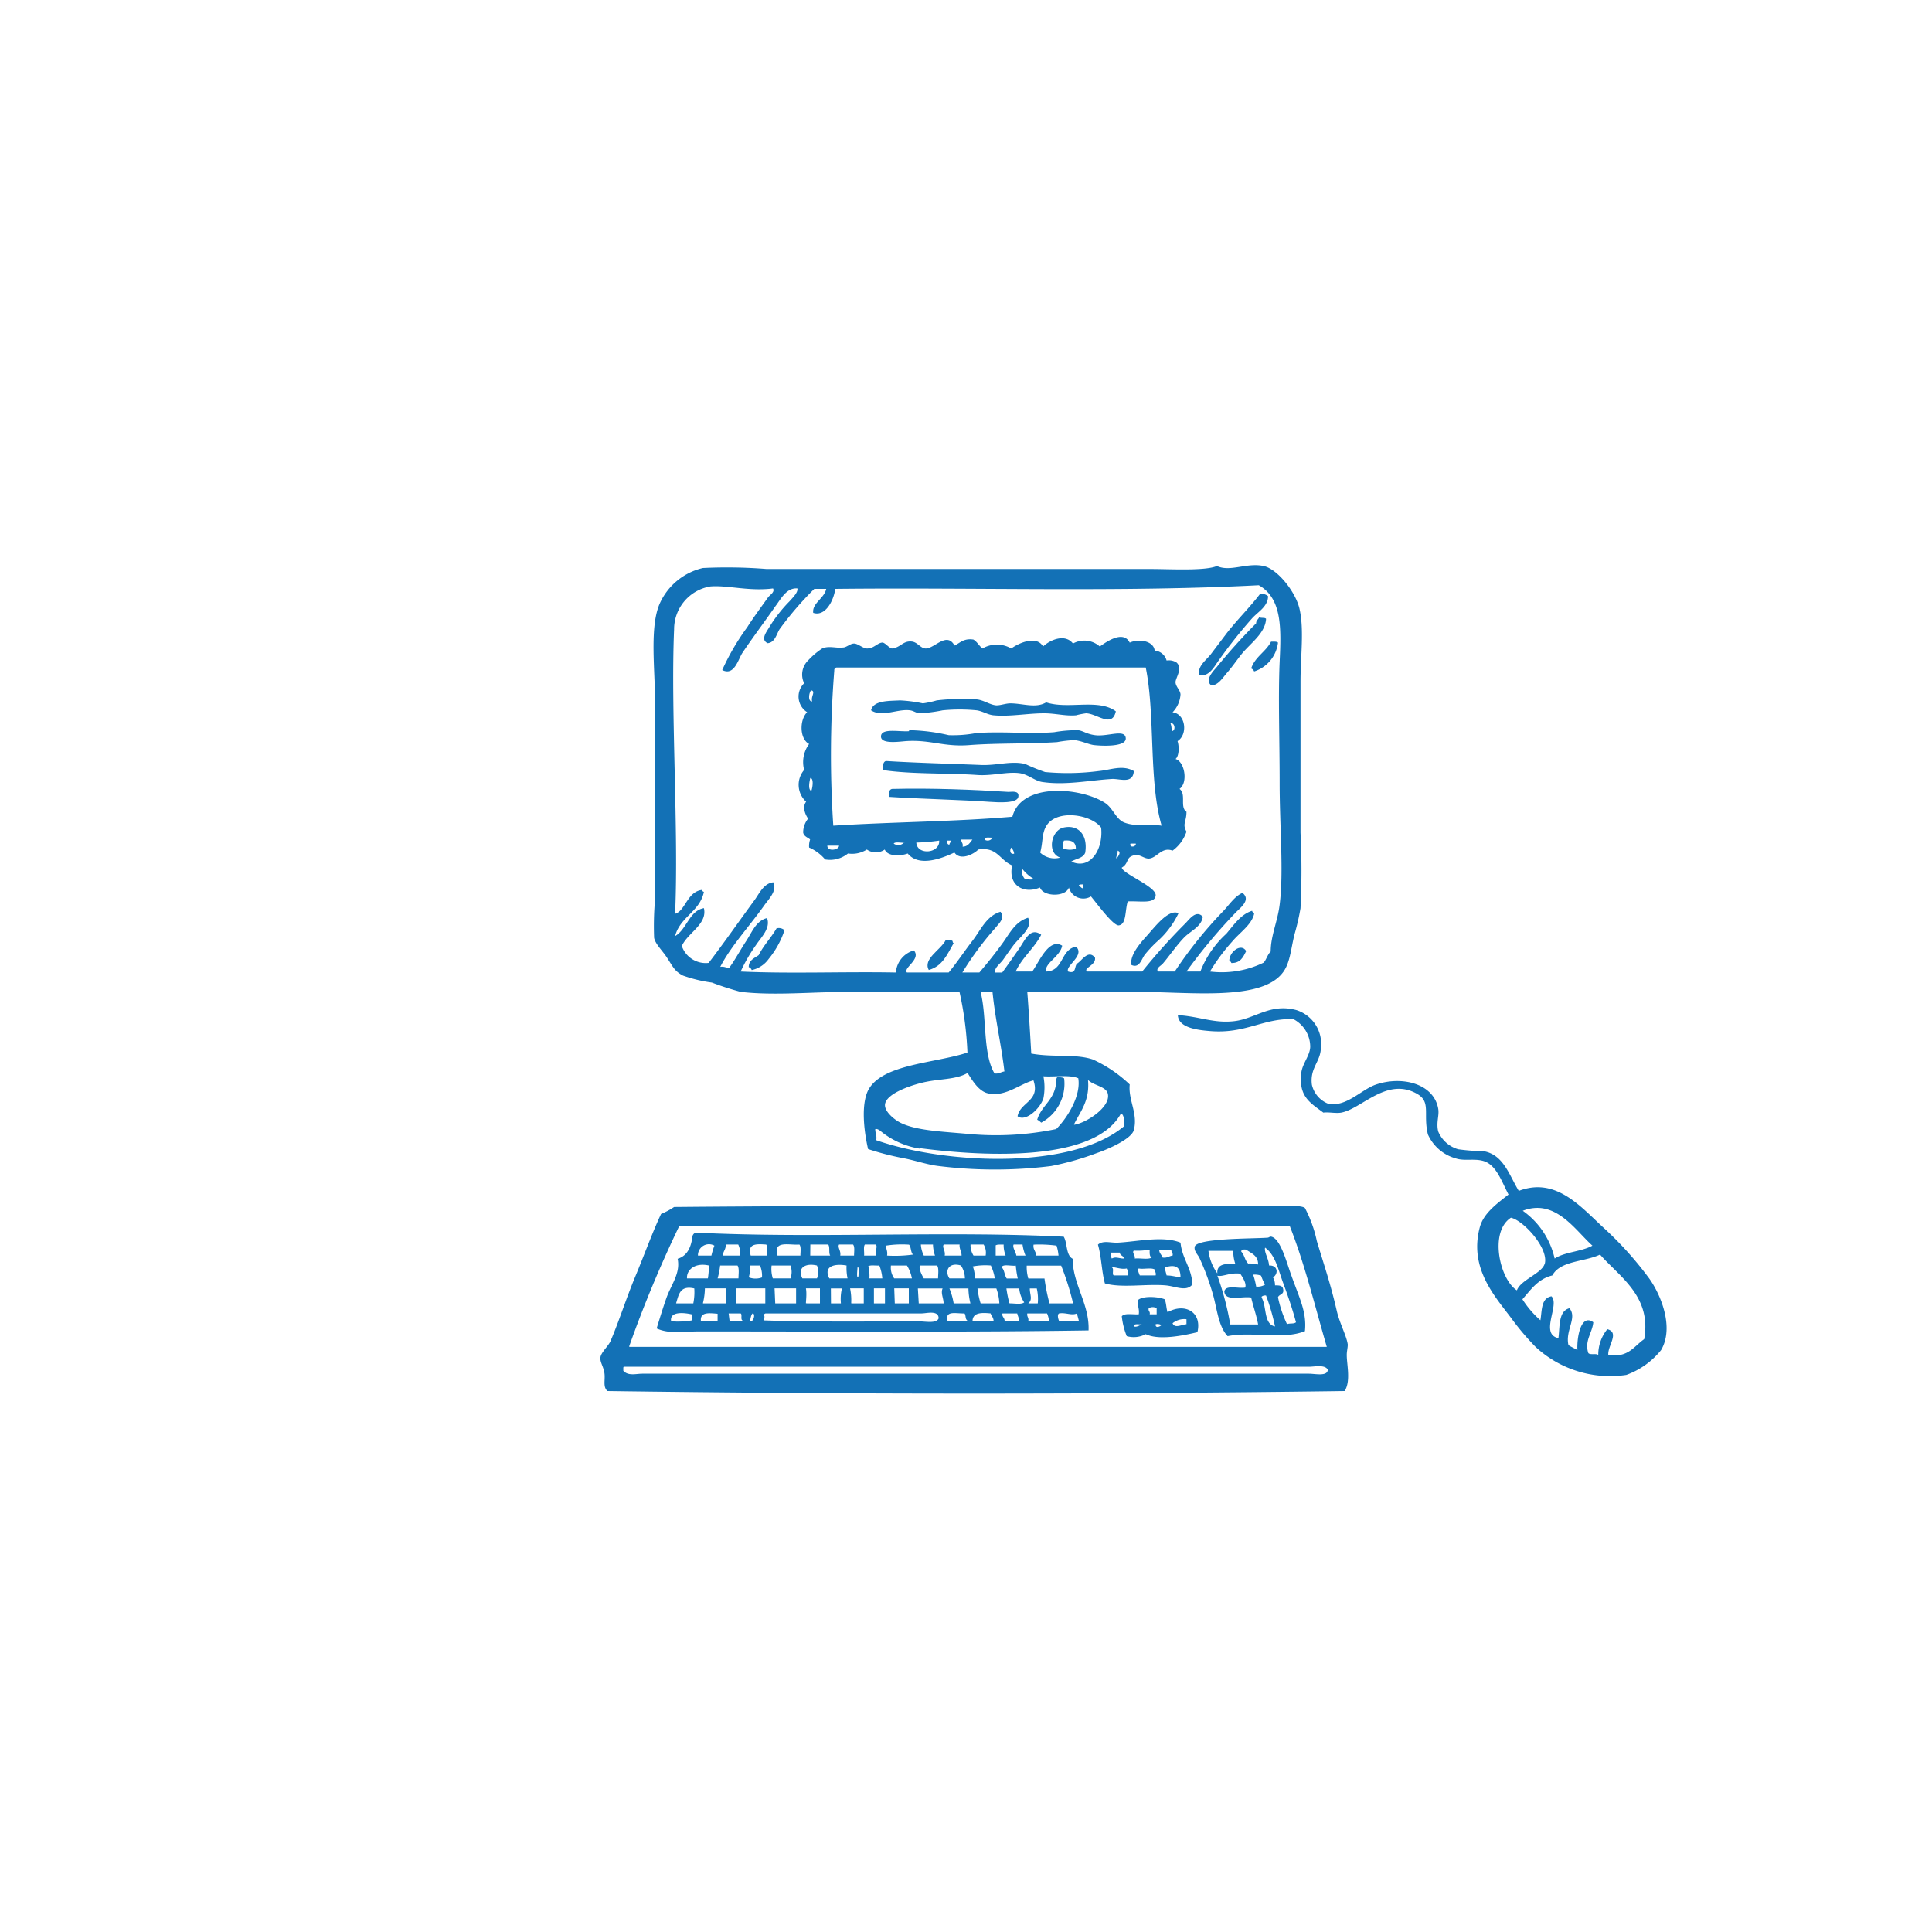 <svg id="s" xmlns="http://www.w3.org/2000/svg" viewBox="0 0 175 175"><defs><style>.cls-1{fill:#1371b6;fill-rule:evenodd;}</style></defs><title>3642 [Converted]</title><path class="cls-1" d="M93.05,89.84c.12,1.51.26,3.76.36,5.59,2,.37,4,0,5.59.54a12.19,12.19,0,0,1,3.33,2.26c-.15,1.41.77,2.64.37,4.14-.22.8-2.31,1.72-3.34,2.07a25.63,25.63,0,0,1-4.15,1.18,41.28,41.28,0,0,1-10.18,0c-1-.11-2.17-.52-3.24-.72a24.66,24.66,0,0,1-3.16-.82c-.38-1.65-.64-4,0-5.31,1.23-2.41,6.11-2.46,9-3.43a30.63,30.63,0,0,0-.72-5.5H77c-3.4,0-6.9.36-9.92,0A27,27,0,0,1,64.48,89a13,13,0,0,1-2.61-.63c-.78-.4-.93-.83-1.45-1.62-.38-.6-1.06-1.23-1.17-1.8a27.28,27.28,0,0,1,.09-3.52V63.71c0-3.06-.53-7,.45-9.11a5.7,5.7,0,0,1,3.88-3.15,45.42,45.42,0,0,1,5.77.09h34.79c1.76,0,4.9.19,6-.27,1.2.56,2.7-.33,4.23,0,1.23.26,2.89,2.31,3.25,3.88.43,1.88.09,4.3.09,6.57v13.7a68,68,0,0,1,0,6.85,21.49,21.49,0,0,1-.54,2.35c-.35,1.4-.4,2.64-1.09,3.51-2,2.57-8.4,1.71-13.24,1.71ZM75.66,53.34c-.16,1.13-.93,2.53-2,2.17-.11-.88,1-1.3,1.18-2.17H73.76A29.4,29.4,0,0,0,70.61,57c-.27.43-.41,1.2-1.08,1.26-.65-.31-.12-1,.09-1.35a12.93,12.93,0,0,1,1.89-2.44c.36-.4.78-.82.72-1.17-1-.09-1.52,1-2,1.62-1,1.44-2,2.75-3,4.24-.37.59-.73,2.09-1.81,1.53a21.25,21.25,0,0,1,2.26-3.87c.59-.93,1.3-1.88,1.89-2.71.16-.22.64-.48.45-.81-2.18.28-4.11-.31-5.68-.18A3.93,3.93,0,0,0,61.06,57c-.32,7.44.43,18.34.09,25.77.92-.24,1.09-2,2.43-2.16,0,.1.1.14.18.18-.38,1.81-2.15,2.24-2.61,4,1.07-.61,1.27-2.29,2.61-2.53.34,1.45-1.47,2.23-2,3.43a2.29,2.29,0,0,0,2.43,1.53c1.42-1.85,2.79-3.83,4.15-5.68.43-.59.84-1.54,1.71-1.62.36.77-.42,1.52-.81,2.07-1.32,1.87-3.05,3.73-4,5.59.36-.06.52.09.81.09.55-.75,1-1.61,1.54-2.43s.89-1.84,1.89-2.08c.34.92-.53,1.73-1,2.44A14.71,14.71,0,0,0,67.09,88c4.51.21,9.41,0,14.06.09a2.24,2.24,0,0,1,1.63-2c.69.8-1,1.58-.63,2h3.78c.76-.91,1.41-1.91,2.16-2.88s1.25-2.24,2.53-2.62c.48.54-.17,1.09-.45,1.45a28.46,28.46,0,0,0-3,4.05h1.54c.71-.83,1.4-1.69,2.07-2.61s1.17-2,2.34-2.35c.48.89-.76,1.74-1.35,2.53-.31.41-.62.87-.9,1.26s-.84.76-.72,1.17h.63c.43-.58,1-1.4,1.53-2.16s1-2,2-1.26C93.68,85.9,92.58,86.73,92,88H93.5c.58-.78,1.49-3.09,2.71-2.34-.18,1-1.64,1.6-1.45,2.34,1.61-.05,1.28-2,2.71-2.25.83.79-1,1.74-.72,2.25.76.25.55-.46.81-.72.42-.23,1-1.31,1.62-.54.13.69-1.08.94-.72,1.26h5a54.29,54.29,0,0,1,3.87-4.32c.37-.35,1-1.33,1.62-.64-.12.86-1,1.23-1.62,1.81-.73.73-1.38,1.71-2,2.43-.18.21-.64.41-.45.72h1.53a38.27,38.27,0,0,1,4.42-5.5c.52-.55,1-1.31,1.71-1.62.83.64-.26,1.4-.63,1.8A49.83,49.83,0,0,0,107.47,88h1.26a9,9,0,0,1,2.35-3.42c.67-.79,1.33-1.78,2.34-2.08,0,.13.15.16.18.27-.22,1-1.3,1.69-2,2.53a17.7,17.7,0,0,0-2,2.7,8.68,8.68,0,0,0,4.87-.81c.25-.3.35-.74.63-1,0-1.43.63-2.74.81-4.24.38-3,0-7,0-11s-.14-7.75,0-11c.14-3,.24-5.74-1.89-6.94C101.74,53.65,88.41,53.2,75.66,53.34ZM90.08,97.23c.42.06.58-.14.9-.18-.29-2.47-.83-4.69-1.08-7.21H88.82C89.41,92.13,89,95.41,90.08,97.23ZM89.36,99c-.8-.27-1.31-1.19-1.72-1.81-1.12.65-2.63.49-4.23.91-1,.25-3.23,1-3.25,2,0,.64.89,1.35,1.45,1.62,1.46.71,3.86.78,6.21,1a26.89,26.89,0,0,0,7.85-.45c1-1,2.26-3,2-4.6-.77-.34-2.11-.11-3.16-.18a5.12,5.12,0,0,1,0,2c-.3.94-1.62,2.16-2.34,1.62.24-1.3,2.08-1.36,1.44-3.25C92.43,98.14,90.94,99.48,89.36,99Zm7.93,2.88c1-.12,3.32-1.56,3.06-2.79-.14-.69-1.28-.75-1.8-1.27C98.72,99.72,97.87,100.64,97.29,101.83Zm-14,2.16A7.5,7.5,0,0,1,80,102.64c-.21-.15-.47-.44-.72-.36,0,.37.16.57.09,1,6.34,2.21,17.71,2.69,22.44-1.26,0-.43.06-1-.27-1.17C99.2,105.21,89.46,104.8,83.32,104Z"/><path class="cls-1" d="M114.86,54c0,.93-.9,1.41-1.44,2a44.27,44.27,0,0,0-3,3.78c-.4.53-.89,1.59-1.81,1.35-.14-.83.67-1.34,1.08-1.89l1.36-1.8c1-1.3,2.1-2.36,3.06-3.61A.81.81,0,0,1,114.86,54Z"/><path class="cls-1" d="M114.68,56.05c-.07,1.33-1.45,2.23-2.25,3.24-.41.52-.83,1.13-1.26,1.62s-.82,1.17-1.45,1.17c-.62-.47.15-1.26.46-1.62a52.41,52.41,0,0,1,3.6-4c0-.28.19-.35.27-.54C114.29,56,114.57,55.92,114.68,56.05Z"/><path class="cls-1" d="M115.76,58.21a3.13,3.13,0,0,1-2.16,2.61.45.45,0,0,0-.27-.27c.35-1.06,1.32-1.5,1.8-2.43C115.37,58.12,115.65,58.09,115.76,58.21Z"/><path class="cls-1" d="M101.07,64.43c-.33,1.55-1.7.2-2.7.18a7.54,7.54,0,0,0-.9.18c-.93.09-1.87-.18-2.89-.18-1.51,0-3.1.32-4.59.18-.53-.05-1-.38-1.53-.45a15.75,15.75,0,0,0-3.07,0,14.3,14.3,0,0,1-2.07.27c-.3,0-.56-.23-.9-.27-1.11-.15-2.53.66-3.52,0,.21-.93,1.7-.84,2.61-.9a12.72,12.72,0,0,1,2.08.27,8.35,8.35,0,0,0,1.26-.27,20,20,0,0,1,3.61-.09c.66.06,1.22.51,1.8.54.4,0,.84-.18,1.26-.18,1.12,0,2.3.47,3.24-.09C96.76,64.28,99.49,63.25,101.07,64.43Z"/><path class="cls-1" d="M82.33,66.23s0-.09.09-.09a17.12,17.12,0,0,1,3.51.45,11.19,11.19,0,0,0,2.44-.18c2.17-.19,4.92.09,7.12-.09a11.8,11.8,0,0,1,2.16-.18c.48.06.77.35,1.53.45,1.14.16,2.72-.59,2.79.27s-2.38.69-2.88.63-1.15-.4-1.8-.45a11.35,11.35,0,0,0-1.54.18c-2.57.17-5.45.08-7.93.27-2.32.19-3.55-.51-5.76-.36-.65.05-2.31.3-2.26-.45S81.45,66.3,82.33,66.23Z"/><path class="cls-1" d="M102.7,69.84c-.07,1.22-1.3.67-2,.72-2,.12-4.2.59-6.31.27-.71-.11-1.3-.74-2.16-.81-1.1-.11-2.4.27-3.7.18-2.68-.19-6-.06-8.56-.45,0-.39,0-.72.27-.82,2.52.16,5.82.25,8.57.36,1.49.07,2.74-.4,4.05-.09a18.27,18.27,0,0,0,1.8.73,21.87,21.87,0,0,0,4.87-.09C100.55,69.75,101.68,69.25,102.7,69.84Z"/><path class="cls-1" d="M80.79,71.46c3.61-.09,7.46.07,10.55.27.33,0,1-.15.9.45s-1.75.51-2.61.45c-2.19-.17-6.61-.28-9.11-.45C80.49,71.82,80.53,71.52,80.79,71.46Z"/><path class="cls-1" d="M106.75,82.72a8,8,0,0,1-2,2.62,10.85,10.85,0,0,0-1.08,1.17c-.28.4-.47,1.22-1.18.9-.18-.79.64-1.82,1.36-2.61S105.84,82.29,106.75,82.72Z"/><path class="cls-1" d="M71.06,84.26a8.08,8.08,0,0,1-1.44,2.61,2.54,2.54,0,0,1-1.53,1,.45.45,0,0,0-.27-.27c0-.63.51-.81.9-1.08.45-.9,1.13-1.58,1.62-2.43A.76.76,0,0,1,71.06,84.26Z"/><path class="cls-1" d="M86.29,85.25q0,.15.09.18c-.57,1-1,2.09-2.25,2.43-.56-1,1.09-1.82,1.53-2.7C85.9,85.16,86.18,85.12,86.29,85.25Z"/><path class="cls-1" d="M112.88,86.15c-.27.54-.52,1.1-1.35,1.08,0-.08-.08-.16-.18-.18C111.32,86.24,112.42,85.37,112.88,86.15Z"/><path class="cls-1" d="M137.57,107.87c3.36-1.27,5.57,1.4,7.67,3.33a31.57,31.57,0,0,1,4.14,4.6c1,1.38,2.31,4.4,1.08,6.49a7.15,7.15,0,0,1-3.15,2.25,9.92,9.92,0,0,1-8.2-2.52,23.12,23.12,0,0,1-2.08-2.43c-1.46-2-4-4.57-3-8.39.33-1.28,1.49-2.12,2.61-3-.61-1.16-1.08-2.6-2.16-3-.87-.31-1.81,0-2.61-.27a3.91,3.91,0,0,1-2.53-2.17c-.46-1.86.32-2.95-1-3.69-2.72-1.54-5,1.37-6.85,1.71-.52.09-1.14-.07-1.62,0-1.19-.89-2.26-1.45-2-3.61.11-.85.78-1.55.81-2.34a2.83,2.83,0,0,0-1.53-2.52c-2.77-.09-4.32,1.36-7.58,1.08-1.07-.09-2.83-.28-2.88-1.44,1.91.1,3.25.77,5.14.54s3.23-1.63,5.59-1A3.21,3.21,0,0,1,119.64,95c-.06,1.2-1,1.75-.81,3.25a2.43,2.43,0,0,0,1.44,1.71c1.63.38,3-1.24,4.33-1.71,2.39-.83,5.26-.1,5.67,2.16.12.63-.2,1.24,0,2.07a2.79,2.79,0,0,0,1.81,1.62,19.41,19.41,0,0,0,2.34.18C136.2,104.62,136.7,106.44,137.57,107.87Zm.36,1.8a7.27,7.27,0,0,1,2.89,4.33c.92-.61,2.44-.62,3.42-1.17C142.66,111.42,140.89,108.54,137.93,109.67Zm2,4.78c.34-1.4-1.92-3.89-3.07-4.15-2,1.29-1,5.62.54,6.58C137.74,115.92,139.71,115.33,139.92,114.45Zm9,6.85c.69-3.88-2.22-5.63-4-7.66-1.39.67-3.6.54-4.32,1.89-1.31.32-1.95,1.3-2.71,2.16a8.76,8.76,0,0,0,1.63,1.9c.15-.9.05-2,1-2.17.79.76-1.1,3.42.63,3.79.14-1.1,0-2.45,1-2.71.73.88-.4,2-.09,3.34.25.17.55.29.81.45-.06-1.25.35-3.32,1.44-2.52-.08.94-.82,1.69-.45,2.79.17.2.74,0,.9.18a3.64,3.64,0,0,1,.82-2.34c1.15.3,0,1.52.09,2.34C147.5,123,148,121.94,148.93,121.3Z"/><path class="cls-1" d="M96.39,97.69a4,4,0,0,1-2.08,4,1.61,1.61,0,0,0-.36-.27c.41-1.37,1.71-1.83,1.72-3.6,0-.15.08-.16.08-.28C96,97.6,96.27,97.56,96.39,97.69Z"/><path class="cls-1" d="M121.8,126c-21.8.3-44.89.31-66.78,0-.43-.4-.18-1-.27-1.62s-.42-1-.36-1.44.7-1,.9-1.44c.77-1.78,1.42-3.87,2.25-5.86s1.55-4,2.34-5.68a6.64,6.64,0,0,0,1.18-.63c17.5-.16,35.79-.09,53.8-.09,1.21,0,3-.11,3.34.18a11.51,11.51,0,0,1,1.08,3c.72,2.39,1.23,3.83,1.8,6.3.27,1.17.9,2.3,1,3.07,0,.32-.1.63-.09,1C122,123.66,122.36,125.11,121.8,126Zm-64.8-4h63.18c-1.07-3.67-2-7.52-3.34-10.91H61.51A108.81,108.81,0,0,0,57,121.93Zm-.54,2.16c.43.5,1.17.27,1.71.27h60.39c.57,0,1.69.27,1.71-.36-.24-.49-1.21-.27-1.71-.27h-62C56.42,123.75,56.47,124,56.46,124.09Z"/><path class="cls-1" d="M63,111.65c10.7.54,22.65-.17,33.35.37.35.57.18,1.67.81,2,0,2.29,1.54,4.13,1.44,6.49-10.45.17-23.66.09-35.33.09-1.29,0-2.63.26-3.79-.27.28-.92.57-1.87.9-2.8.44-1.21,1.27-2.21,1-3.51.88-.26,1.23-1.06,1.35-2.07A.49.49,0,0,1,63,111.65Zm.18,2.08h1.26a6.83,6.83,0,0,1,.27-.9A1,1,0,0,0,63.22,113.73Zm2.25,0h1.62a2.09,2.09,0,0,0-.18-1H65.74C65.76,113.18,65.5,113.33,65.47,113.73Zm2.53,0h1.53c0-.33.08-.8-.09-1C68.57,112.68,67.67,112.59,68,113.73Zm2.43,0H72.5c0-.33.08-.8-.09-1C71.5,112.81,70,112.31,70.43,113.73Zm3,0h1.81c-.16-.24,0-.77-.18-1H73.4Zm2.71,0h1.26c0-.33.08-.8-.09-1H76C75.85,113,76.19,113.29,76.11,113.73Zm2.16,0h1.08c-.09-.42.17-.78,0-1h-1C78.19,112.93,78.3,113.4,78.27,113.73Zm2-.9c0,.36.16.5.09.9a11.88,11.88,0,0,0,2.35-.09c-.22-.21-.16-.69-.36-.9A9.27,9.27,0,0,0,80.25,112.83Zm3.43.9h1a3.29,3.29,0,0,1-.18-1H83.41A2.62,2.62,0,0,0,83.68,113.73Zm1.89,0H87.1c0-.39-.21-.57-.18-1H85.48C85.31,113,85.66,113.29,85.57,113.73Zm2.61,0h1.09a1.46,1.46,0,0,0-.18-1H87.91A1.79,1.79,0,0,0,88.18,113.73Zm2-.9v.9h.9a2.51,2.51,0,0,1-.18-1C90.63,112.75,90.3,112.69,90.17,112.83Zm1.89.9h.81a4.09,4.09,0,0,1-.27-1h-.81C91.69,113,92,113.37,92.06,113.73Zm1.8,0h2a4,4,0,0,0-.18-.9,11.6,11.6,0,0,0-2.08-.09C93.55,113.2,93.84,113.33,93.86,113.73ZM62.23,115.8h1.89a7.37,7.37,0,0,0,.09-1.17C62.92,114.34,62.17,115.05,62.23,115.8Zm3-1.17A7,7,0,0,1,65,115.8h1.89c0-.38.09-.93-.09-1.17Zm2.62,1.08a1.68,1.68,0,0,0,1.17,0,2.31,2.31,0,0,0-.18-1.08h-.9A3,3,0,0,1,67.82,115.71Zm2.16.09H71.6a1.68,1.68,0,0,0,0-1.17H69.89A2.87,2.87,0,0,0,70,115.8Zm2.7,0H74a1.58,1.58,0,0,0,0-1.17C73,114.39,72.18,114.8,72.68,115.8Zm2.44,0h1.62a4.84,4.84,0,0,1-.09-1.17C75.61,114.44,74.55,114.68,75.12,115.8Zm3.51-1.08a3.63,3.63,0,0,1,.09,1.08h1.17a4,4,0,0,0-.27-1.17C79.29,114.66,78.82,114.55,78.63,114.72ZM81,115.8H82.6a3.32,3.32,0,0,0-.45-1.17H80.7A1.69,1.69,0,0,0,81,115.8Zm2.71,0h1.26c0-.38.09-.93-.09-1.17H83.32C83.21,114.92,83.5,115.51,83.68,115.8Zm2.34,0h1.35a2.14,2.14,0,0,0-.36-1.17C85.94,114.3,85.54,115.11,86,115.8Zm2.07-1.08a2.94,2.94,0,0,1,.18,1.08h1.81a4.34,4.34,0,0,0-.36-1.17A6,6,0,0,0,88.09,114.72Zm2.62.09c.25.22.24.72.45,1h1a8.2,8.2,0,0,1-.18-1.17C91.56,114.7,90.83,114.46,90.71,114.81Zm2.43,1h1.44a17.9,17.9,0,0,0,.45,2.25H97.2a24.43,24.43,0,0,0-1.08-3.42H93A3.73,3.73,0,0,0,93.14,115.8Zm-15.41-.18c0-.22.08-1-.09-.81C77.67,115,77.56,115.84,77.73,115.62Zm-16.49,2.43h1.53a5.18,5.18,0,0,0,.09-1.35C61.56,116.4,61.48,117.31,61.24,118.05Zm2.43,0h2.07V116.7H63.85A6.12,6.12,0,0,1,63.67,118.05Zm3,0h2.62V116.7H66.64Zm3.52,0h1.89V116.7H70.16Zm2.88,0h1.17V116.7H73C73.09,117.18,73,117.84,73,118.05Zm2.17,0h.9a4.14,4.14,0,0,1,.09-1.35h-1Zm1.89,0h1.08V116.7H77A5.22,5.22,0,0,1,77.1,118.05Zm2,0h1V116.7h-1Zm1.89,0h1.27V116.7H81Zm2.17,0h2.25c0-.47-.28-.93-.09-1.35H83.14Zm3.24,0h1.44a6.12,6.12,0,0,1-.18-1.35H86A6.06,6.06,0,0,1,86.38,118.05Zm2.44,0h1.62a4.55,4.55,0,0,0-.27-1.35H88.54A7.48,7.48,0,0,0,88.82,118.05Zm2.61,0c.39,0,1,.12,1.26-.09a2.74,2.74,0,0,1-.45-1.26H91.16A10.74,10.74,0,0,0,91.43,118.05Zm1.71,0H94a4.14,4.14,0,0,0-.09-1.35h-.63C93.27,117.26,93.57,117.72,93.14,118.05Zm-32.35,1.63a7.38,7.38,0,0,0,1.8-.09v-.54C62,118.9,60.63,118.75,60.79,119.68Zm2.7,0H65V119C64.25,118.94,63.38,118.81,63.49,119.68Zm2.52,0c.37-.06,1,.11,1.17-.09-.21-.06,0-.56-.18-.63H66Zm1.9,0c.29,0,.45-.71.18-.72C68,119.13,68,119.47,67.91,119.68Zm1.26-.45c0,.17-.1.19-.09.36,4.41.16,9.59.09,14.06.09.62,0,1.6.22,1.8-.27,0-.77-1.09-.45-1.53-.45H69.35A.23.23,0,0,0,69.17,119.23Zm16.67.45c.54-.06,1.32.11,1.71-.09-.22-.08-.12-.48-.27-.63C86.61,119,85.55,118.66,85.84,119.68Zm2.25,0H90c0-.36-.2-.47-.27-.72C88.86,118.88,88.1,118.9,88.09,119.68Zm2.89,0h1.26c0-.26-.13-.47-.18-.72H90.8C90.74,119.31,91,119.32,91,119.68Zm2.16,0h1.8a2.17,2.17,0,0,0-.18-.72H93.05C93,119.29,93.21,119.34,93.14,119.68Zm2.8,0h1.71c-.05-.26-.13-.47-.18-.72-.49.22-1-.1-1.62,0C95.74,119.08,95.85,119.48,95.94,119.68Z"/><path class="cls-1" d="M118.2,120.58c-2.08.81-4.72,0-7,.45-.78-.82-.94-2.26-1.26-3.52a22.68,22.68,0,0,0-1.27-3.51c-.14-.34-.55-.67-.45-1.08.19-.77,5.15-.71,6.58-.81.15,0,.21-.13.36-.09.85.19,1.4,2.41,1.81,3.51C117.69,117.57,118.38,118.83,118.2,120.58Zm-2.89-4.87a1.39,1.39,0,0,1,.18.72c.36,0,.63,0,.72.27.17.59-.34.5-.45.81a10.93,10.93,0,0,0,.82,2.44c.21-.12.62,0,.81-.18-.32-1.2-.74-2.42-1.18-3.61s-.69-2.48-1.62-3.15c-.1.42.33,1,.36,1.62C115.74,114.59,115.83,115.37,115.31,115.71Zm-2.88-2.34c.29.28.33.81.63,1.08a3.12,3.12,0,0,1,.9.09c0-.84-.62-1-1.08-1.35C112.66,113.17,112.44,113.17,112.43,113.37Zm-2.16,2c-.09-.92.78-.9,1.62-.9a3.48,3.48,0,0,1-.18-1.17h-2.25A4.48,4.48,0,0,0,110.27,115.35Zm1.17,4.6c.52,0,1.71,0,2.52,0-.16-.87-.44-1.61-.63-2.44-.85-.14-2.37.39-2.43-.54.1-.64,1.24-.25,1.89-.36.14-.38-.24-.94-.45-1.26-.94-.12-1.63.32-2.07.18A25.7,25.7,0,0,1,111.44,120Zm2.34-3.43a1.3,1.3,0,0,0,.81-.18,4.61,4.61,0,0,1-.36-.81,1.73,1.73,0,0,0-.72-.09A6.82,6.82,0,0,1,113.78,116.52Zm.54.9c-.11,0,0,.1,0,.18.42.82.15,2.32,1.17,2.53a19.44,19.44,0,0,0-.81-2.8A.55.55,0,0,0,114.32,117.42Z"/><path class="cls-1" d="M106.93,112.56c.15,1.47,1,2.25,1.08,3.78-.54.7-1.51.17-2.43.09-1.79-.15-4,.26-5.5-.18-.3-1.08-.31-2.45-.63-3.51.47-.41,1.13-.15,1.8-.18C103.07,112.46,105.36,111.92,106.93,112.56Zm-4.23.72c-.19.2.14.38.09.72.48-.06,1.2.12,1.53-.09-.21-.09-.19-.42-.18-.72A6,6,0,0,1,102.7,113.28Zm2.61.63c.42.06.58-.14.9-.18.07-.28-.16-.27-.09-.54H105C105,113.54,105.23,113.65,105.31,113.91Zm-4.6.09c.36-.2.65,0,1.08,0,0-.27-.34-.25-.36-.54h-.81A.8.8,0,0,0,100.71,114Zm4.78.81c.05.25.13.47.18.72.44,0,.84.12,1.26.18C106.93,114.69,106.42,114.52,105.49,114.81Zm-4.6.72h1.26c.13-.13,0-.44-.09-.63-.54.12-1.13-.18-1.35-.09C100.94,114.89,100.69,115.44,100.89,115.53Zm2.35,0h1.44c.06-.28-.09-.33-.09-.54-.33-.19-1,0-1.44-.09C103,115,103.17,115.34,103.24,115.53Z"/><path class="cls-1" d="M105.49,117.69c.16.32.14.82.27,1.17,1.58-.88,3.14,0,2.7,1.81-1.21.29-3.46.77-4.68.18a2.33,2.33,0,0,1-1.72.18,6.78,6.78,0,0,1-.45-1.8c.26-.32,1-.14,1.54-.18.07-.53-.14-.78-.09-1.27C103.47,117.35,104.94,117.45,105.49,117.69Zm-1.44.81c-.07.28.15.27.09.55h.63v-.55A.71.71,0,0,0,104.05,118.5Zm2.16,1.36c.2.5.82.12,1.26.09v-.45A1.66,1.66,0,0,0,106.21,119.86Zm-3.51.27c.15.13.54-.06.72-.18C103.14,120,102.71,119.85,102.7,120.13Zm2.52-.09a.7.7,0,0,0-.54-.09C104.63,120.35,105.09,120.18,105.22,120Z"/><path class="cls-1" d="M102.33,58.21c.82-.38,2.16-.17,2.26.72a1.22,1.22,0,0,1,1.08.9,1.27,1.27,0,0,1,.9.18c.6.54-.11,1.41-.09,1.8s.43.71.45,1.09a2.55,2.55,0,0,1-.72,1.62c1.18.13,1.42,2,.45,2.61.16.48.15,1.36-.18,1.62.84.25,1.15,2.15.36,2.71.64.46,0,1.65.63,2.07,0,.94-.4,1.08,0,1.8a3.47,3.47,0,0,1-1.26,1.72c-1-.38-1.41.69-2.16.72-.54,0-.9-.58-1.63-.18-.37.2-.25.68-.81,1,.06.55,3.14,1.72,3.07,2.52s-1.43.48-2.53.54c-.26.81-.1,2.08-.81,2.17-.5.06-2-2-2.52-2.62a1.35,1.35,0,0,1-2-.81c-.28.88-2.33.85-2.62,0-1.44.62-2.92-.16-2.52-2-1.15-.49-1.35-1.71-3.07-1.44-.4.42-1.63,1.05-2.16.27-1.18.56-3.23,1.33-4.23.09-.68.25-1.81.28-2.08-.36a1.4,1.4,0,0,1-1.62,0,2.5,2.5,0,0,1-1.71.36,2.58,2.58,0,0,1-2.07.54,4,4,0,0,0-1.45-1.08,1.8,1.8,0,0,1,.09-.73c-.22-.19-.56-.27-.63-.63a2,2,0,0,1,.45-1.26c-.26-.36-.55-1.06-.18-1.53a2.07,2.07,0,0,1-.18-2.88,2.76,2.76,0,0,1,.45-2.35c-.88-.47-.88-2.19-.18-2.88a1.68,1.68,0,0,1-.27-2.62,1.79,1.79,0,0,1,.36-2.07,7,7,0,0,1,1.27-1.08c.61-.28,1.3,0,1.89-.09.31,0,.65-.36,1-.36s.8.44,1.17.45c.66,0,.95-.54,1.44-.54.33.13.48.42.81.54.81-.08,1-.72,1.81-.63.52.05.79.62,1.26.63.81,0,1.9-1.55,2.61-.27.52-.24.83-.67,1.71-.54.34.2.52.57.82.81a2.59,2.59,0,0,1,2.61,0c.64-.48,2.29-1.23,2.88-.18.65-.62,2-1.18,2.71-.27a2.11,2.11,0,0,1,2.43.27C100.23,58.12,101.75,57.06,102.33,58.21ZM75.57,60.73a96.93,96.93,0,0,0-.09,14.06c5.33-.34,11-.36,16.22-.81.81-3.13,6.18-2.67,8.38-1.26.76.49,1,1.52,1.8,1.8,1.06.39,2.28.12,3.34.27-1.19-4.07-.56-10-1.44-14.33h-28A.24.24,0,0,0,75.57,60.73Zm-2,2.8c-.16-.4.35-.91-.09-1C73.3,62.65,73.12,63.57,73.58,63.53Zm32.54,2.7c.42,0,.33-.79-.09-.72A1.75,1.75,0,0,1,106.12,66.23ZM73.49,71.64c.09-.2.26-1.13-.09-1.17C73.33,70.73,73.16,71.53,73.49,71.64ZM94.85,74.7c-.51.72-.35,1.5-.63,2.53a1.88,1.88,0,0,0,1.81.45c-1.22-.42-.82-2.44.27-2.71,1.27-.31,2.26.54,2,2.26-.18.51-.83.54-1.26.81,1.69.79,2.91-1.07,2.7-3.07C98.86,73.78,95.85,73.3,94.85,74.7Zm-5.67,1.35a.49.49,0,0,0,.72-.18C89.62,75.9,89.2,75.77,89.18,76.05Zm-2,.64c.5,0,.67-.36.9-.64h-1C87.06,76.34,87.27,76.37,87.19,76.69ZM83,76.32c.06,1.17,2.15,1,2.07-.18A16.62,16.62,0,0,1,83,76.32Zm3,.18c0-.13.13-.22.18-.36h-.36C85.76,76.31,85.81,76.45,85.93,76.5Zm10.37.37a1.54,1.54,0,0,0,1.08,0c0-.63-.42-.79-1.08-.73A1.3,1.3,0,0,0,96.3,76.87Zm-14.42-.55c-.31.06-.84-.11-1,.09A.7.7,0,0,0,81.88,76.32Zm21,.09h-.55C102.26,76.81,102.92,76.73,102.88,76.41ZM76,76.6H74.94C74.93,77.17,76,77,76,76.6Zm15.86.72a.9.9,0,0,0-.27-.54C91.44,77,91.48,77.44,91.88,77.32Zm9.28.45c.12-.17.48-.6.09-.72C101.3,77.31,101,77.68,101.16,77.77Zm-8.29,1.89c.22-.06.66.11.72-.09a3.7,3.7,0,0,1-1-.9A1.14,1.14,0,0,0,92.87,79.66Zm5.23.81v-.36c-.14,0-.33,0-.36.09C97.86,80.29,97.92,80.44,98.1,80.47Z"/></svg>